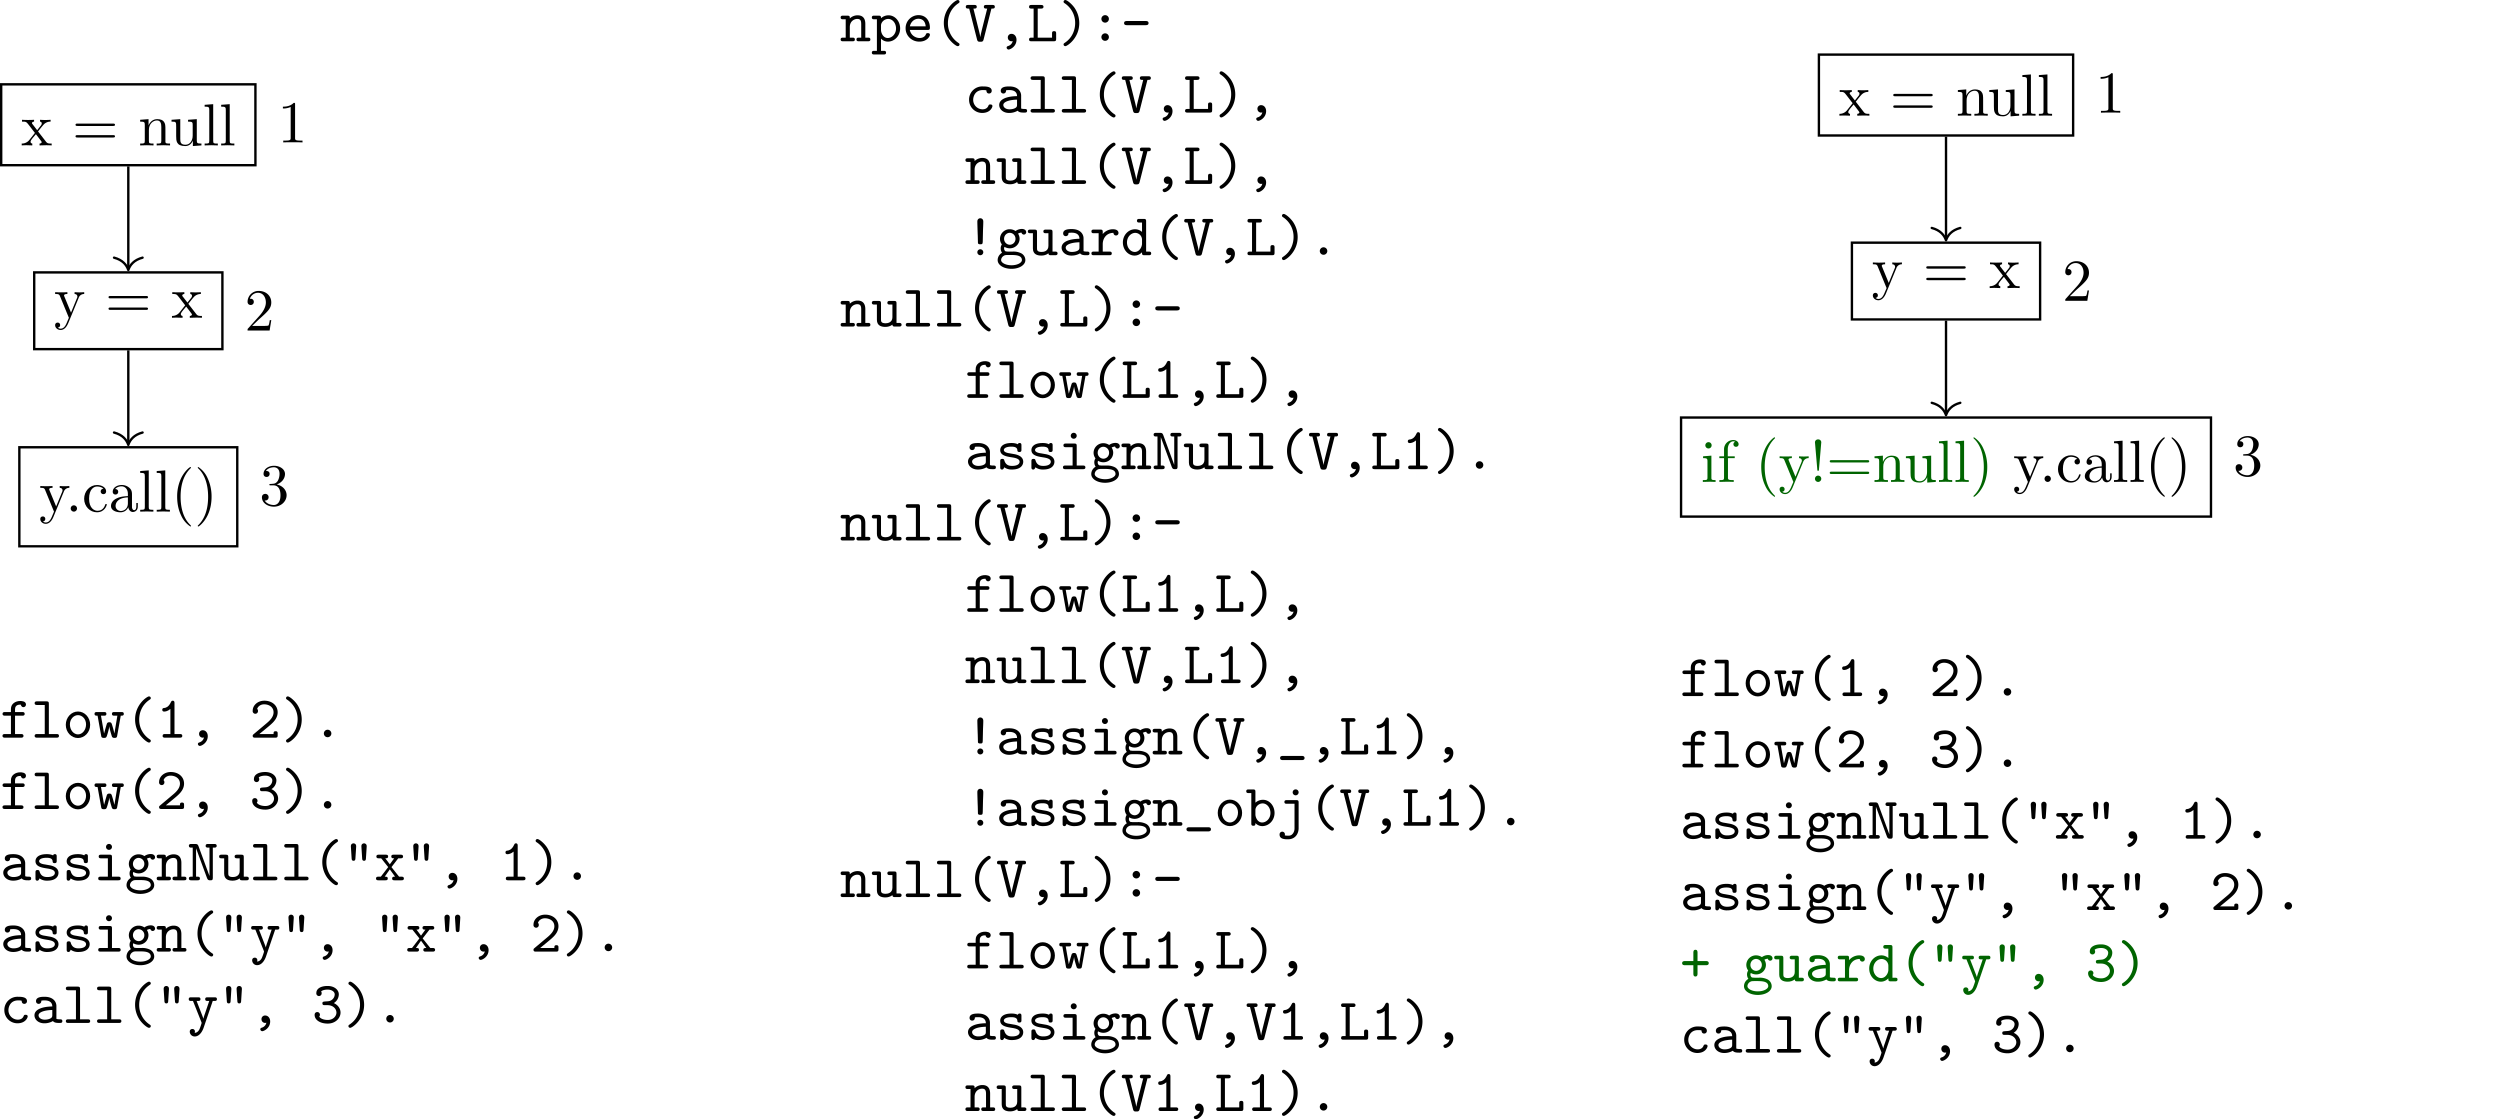 <svg xmlns="http://www.w3.org/2000/svg" xmlns:xlink="http://www.w3.org/1999/xlink" width="558.785" height="250.173" viewBox="0 0 419.089 187.63"><path stroke-width=".399" stroke-miterlimit="10" fill="none" stroke="#000" d="M.2 27.695h42.617v-13.56H.199z"/><symbol id="a"><path d="M.275.235c.03.038.068.087.092.113A.153.153 0 0 0 .486.4v.031a1.123 1.123 0 0 0-.178 0V.4C.329.398.337.385.337.369A.057.057 0 0 0 .322.334L.26.256.182.357C.173.367.173.369.173.375.173.39.188.399.208.4v.031a1.66 1.66 0 0 0-.203 0V.4C.075.4.076.399.123.339L.222.21.128.091A.16.16 0 0 0 0 .031V0c.026.002.057.003.083.003L.178 0v.031C.156.034.149.047.149.062c0 .022.029.055.09.127l.076-.1C.323.078.336.062.336.056.336.047.327.032.3.031V0l.108.003C.435.003.474.002.504 0v.031C.45.031.432.033.409.062L.275.235z"/></symbol><symbol id="b"><path d="M.631.194c.015 0 .034 0 .034.02s-.019.02-.033.02H.033C.019.234 0 .234 0 .214s.019-.02.034-.02h.597M.632 0c.014 0 .033 0 .033.02S.646.04.631.04H.034C.019.04 0 .04 0 .02S.019 0 .033 0h.599z"/></symbol><symbol id="c"><path d="M.078.344V.076C.078.031.067.031 0 .031V0l.113.003L.225 0v.031c-.067 0-.078 0-.078.045V.26c0 .104.071.16.135.16C.345.42.356.366.356.309V.076C.356.031.345.031.278.031V0l.113.003L.503 0v.031c-.052 0-.077 0-.078.03v.191c0 .086 0 .117-.031.153C.38.422.347.442.289.442.216.442.169.399.141.337v.105L0 .431V.4C.07.4.078.393.078.344z"/></symbol><symbol id="d"><path d="M.359.09V0l.144.011v.031c-.07 0-.078.007-.078.056v.355L.278.442V.411c.07 0 .078-.007.078-.056V.177C.356.09.308.022.235.022.151.022.147.069.147.121v.332L0 .442V.411C.078.411.078.408.078.319v-.15C.078.091.078 0 .23 0c.056 0 .1.028.129.09z"/></symbol><symbol id="e"><path d="M.144.694 0 .683V.652C.07.652.078.645.078.596v-.52C.078.031.067.031 0 .031V0l.111.003L.222 0v.031c-.067 0-.078 0-.078.045v.618z"/></symbol><use xlink:href="#a" transform="matrix(9.963 0 0 -9.963 3.64 24.375)"/><use xlink:href="#b" transform="matrix(9.963 0 0 -9.963 12.656 23.05)"/><use xlink:href="#c" transform="matrix(9.963 0 0 -9.963 23.495 24.375)"/><use xlink:href="#d" transform="matrix(9.963 0 0 -9.963 28.755 24.485)"/><use xlink:href="#e" transform="matrix(9.963 0 0 -9.963 34.304 24.375)"/><use xlink:href="#e" transform="matrix(9.963 0 0 -9.963 37.074 24.375)"/><symbol id="f"><path d="M.205.64c0 .024 0 .026-.023.026C.12.602.032.602 0 .602V.571a.3.3 0 0 1 .131.026V.079C.131.043.128.031.038.031H.006V0c.035.003.122.003.162.003.04 0 .127 0 .162-.003v.031H.298c-.09 0-.093.011-.093.048V.64z"/></symbol><use xlink:href="#f" transform="matrix(9.963 0 0 -9.963 47.423 23.876)"/><path stroke-width=".399" stroke-miterlimit="10" fill="none" stroke="#000" d="M5.734 58.53h31.548V45.664H5.734z"/><symbol id="g"><path d="M.396.541a.094.094 0 0 0 .093.064v.031a.94.94 0 0 0-.162 0V.605C.358.604.374.587.374.562.374.552.373.55.368.538L.267.292.156.561C.152.571.15.575.15.579c0 .026.037.026.056.026v.031a1.646 1.646 0 0 0-.206 0V.605c.048 0 .067 0 .081-.035l.15-.365A1.487 1.487 0 0 0 .206.146C.184.091.156.022.092.022c-.005 0-.028 0-.047.018.031.004.039.026.039.042a.04.04 0 0 1-.042.042C.022.124 0 .111 0 .081 0 .036.042 0 .092 0 .155 0 .196.057.22.114l.176.427z"/></symbol><use xlink:href="#g" transform="matrix(9.963 0 0 -9.963 9.244 55.315)"/><use xlink:href="#b" transform="matrix(9.963 0 0 -9.963 18.19 51.948)"/><use xlink:href="#a" transform="matrix(9.963 0 0 -9.963 28.83 53.273)"/><symbol id="h"><path d="M.077.077.183.18c.156.138.216.192.216.292 0 .114-.09.194-.212.194A.185.185 0 0 1 0 .485C0 .429.05.429.053.429c.017 0 .052.012.052.053a.05.05 0 0 1-.053.052L.039.533a.144.144 0 0 0 .135.102C.265.635.308.554.308.472c0-.08-.05-.159-.105-.221L.011.037C0 .026 0 .024 0 0h.371l.028.174H.374C.369.144.362.1.352.085.345.077.279.077.257.077h-.18z"/></symbol><use xlink:href="#h" transform="matrix(9.963 0 0 -9.963 41.5 55.404)"/><path stroke-width=".399" stroke-miterlimit="10" fill="none" stroke="#000" d="M3.243 91.58h36.53V74.976H3.243z"/><symbol id="i"><path d="M.106.053a.053.053 0 0 1-.053.053A.053.053 0 0 1 0 .053C0 .024.024 0 .053 0c.029 0 .053.024.053.053z"/></symbol><symbol id="j"><path d="M.083.229c0 .163.082.205.135.205C.227.434.29.433.325.397.284.394.278.364.278.351c0-.026.018-.046.046-.046C.35.305.37.322.37.352.37.42.294.459.217.459.092.459 0 .351 0 .227 0 .099.099 0 .215 0c.134 0 .166.12.166.13 0 .01-.01.01-.013.01C.359.14.357.136.355.13.326.037.261.025.224.025.171.025.083.068.083.229z"/></symbol><symbol id="k"><path d="M.291.087C.295.047.322.005.369.005.39.005.451.019.451.1v.056H.426V.1C.426.042.401.036.39.036c-.033 0-.037.045-.037.05v.2c0 .042 0 .081-.036.118A.191.191 0 0 1 .18.459C.098.459.029.412.029.346c0-.03.02-.047.046-.047.028 0 .046.02.046.046C.121.357.116.39.07.391c.027.035.076.046.108.046.049 0 .106-.039.106-.128V.272C.233.269.163.266.1.236.025.202 0 .15 0 .106 0 .025.097 0 .16 0c.066 0 .112.04.131.087M.284.251v-.1C.284.056.212.022.167.022c-.049 0-.09.035-.09.085 0 .055.042.138.207.144z"/></symbol><symbol id="l"><path d="M.232.01c0 .003 0 .005-.017.022C.09.158.058.347.058.5c0 .174.038.348.161.473.013.012.013.014.013.017 0 .007-.004.01-.01.01-.01 0-.1-.068-.159-.195A.727.727 0 0 1 0 .5C0 .422.011.301.066.188A.432.432 0 0 1 .222 0c.006 0 .01.003.01.01z"/></symbol><symbol id="m"><path d="M.232.5a.729.729 0 0 1-.066.312A.432.432 0 0 1 .01 1C.004 1 0 .996 0 .99 0 .987 0 .985.019.967.117.868.174.709.174.5.174.329.137.153.013.027 0 .015 0 .013 0 .01 0 .004.004 0 .01 0c.01 0 .1.068.159.195C.22.305.232.416.232.5z"/></symbol><use xlink:href="#g" transform="matrix(9.963 0 0 -9.963 6.753 87.81)"/><use xlink:href="#i" transform="matrix(9.963 0 0 -9.963 11.854 85.768)"/><use xlink:href="#j" transform="matrix(9.963 0 0 -9.963 14.106 85.878)"/><use xlink:href="#k" transform="matrix(9.963 0 0 -9.963 18.609 85.878)"/><use xlink:href="#e" transform="matrix(9.963 0 0 -9.963 23.5 85.768)"/><use xlink:href="#e" transform="matrix(9.963 0 0 -9.963 26.27 85.768)"/><use xlink:href="#l" transform="matrix(9.963 0 0 -9.963 29.697 88.259)"/><use xlink:href="#m" transform="matrix(9.963 0 0 -9.963 33.154 88.259)"/><symbol id="n"><path d="M.248.374c.082.027.14.097.14.176C.388.632.3.688.204.688.103.688.027.628.027.552.027.519.049.5.078.5.109.5.129.522.129.551c0 .05-.047.05-.062.05C.098.65.164.663.2.663.241.663.296.641.296.551A.25.25 0 0 0 .268.437C.238.389.204.386.179.385A.554.554 0 0 0 .14.382C.132.381.125.38.125.37c0-.011.007-.011.024-.011h.044C.275.359.312.291.312.193.312.057.243.028.199.028.156.028.081.045.046.104.081.099.112.121.112.159a.054.054 0 0 1-.056.056C.032.215 0 .201 0 .157 0 .066.093 0 .202 0c.122 0 .213.091.213.193 0 .082-.063.16-.167.181z"/></symbol><use xlink:href="#n" transform="matrix(9.963 0 0 -9.963 43.91 84.936)"/><path stroke-width=".399" stroke-miterlimit="10" fill="none" stroke="#000" d="M21.508 27.894v17.171"/><path stroke-width=".399" stroke-linecap="round" stroke-linejoin="round" fill="none" stroke="#000" d="M23.899 43.192c-1.435.379-2.112 1.222-2.391 2.072-.279-.85-.956-1.693-2.391-2.072"/><path stroke-width=".399" stroke-miterlimit="10" fill="none" stroke="#000" d="M21.508 58.73v15.649"/><path stroke-width=".399" stroke-linecap="round" stroke-linejoin="round" fill="none" stroke="#000" d="M23.899 72.506c-1.435.378-2.112 1.222-2.391 2.072-.279-.85-.956-1.694-2.391-2.072"/><symbol id="o"><path d="M.211.37h.122c.015 0 .04 0 .04.03 0 .031-.024.031-.04.031H.211v.047c0 .078.067.078.097.078 0-.004.009-.043.044-.043.02 0 .043.016.043.044 0 .06-.08.06-.096.06C.219.617.142.571.142.484V.431h-.1C.026.431.001.431.001.4c0-.03.025-.03.04-.03h.101V.061H.041C.026.061 0 .061 0 .031 0 0 .026 0 .041 0h.271c.015 0 .041 0 .041.03 0 .031-.026.031-.041.031H.211V.37z"/></symbol><symbol id="p"><path d="M.239.57c0 .031-.006.041-.04.041H.041C.025.611 0 .611 0 .58 0 .55.026.55.04.55h.13V.061H.041C.025.061 0 .061 0 .03 0 0 .026 0 .04 0h.329c.015 0 .04 0 .04.03 0 .031-.024.031-.04.031h-.13V.57z"/></symbol><symbol id="q"><path d="M.41.222C.41.347.317.446.205.446.093.446 0 .347 0 .222 0 .095.095 0 .205 0 .315 0 .41.096.41.222M.205.061C.131.061.069.136.069.229c0 .091.065.156.136.156C.277.385.341.32.341.229.341.136.279.061.205.061z"/></symbol><symbol id="r"><path d="M.441.374c.03 0 .051 0 .051.031 0 .03-.024.03-.042.03H.335c-.018 0-.042 0-.042-.03 0-.031.023-.031.042-.031h.049L.334.076H.333a1.117 1.117 0 0 1-.029.113C.286.252.283.263.248.263c-.01 0-.029 0-.04-.022A3.763 3.763 0 0 1 .161.076H.16L.108.374h.049c.018 0 .042 0 .042.03 0 .031-.023.031-.042.031H.042C.024.435 0 .435 0 .405 0 .374.021.374.051.374l.06-.336C.115.015.118 0 .158 0s.043.009.061.07c.025.088.026.102.029.124h.001C.254.142.291.025.295.017.307 0 .325 0 .337 0c.037 0 .04.016.044.038l.06.336z"/></symbol><symbol id="s"><path d="M.264.028c0 .015-.007.019-.025.031a.393.393 0 0 0-.17.329c0 .1.038.239.172.33.016.011.023.015.023.03 0 .008-.005.028-.031.028C.204.776 0 .644 0 .388 0 .269.046.179.081.129.134.056.209 0 .233 0c.026 0 .031.02.031.028z"/></symbol><symbol id="t"><path d="M.206.581c0 .016 0 .041-.03.041C.157.622.151.61.146.598.108.513.056.502.037.5.021.499 0 .497 0 .469c0-.025.018-.03.033-.03.019 0 .06.006.104.044V.061H.046c-.016 0-.04 0-.04-.031 0-.03.025-.03.04-.03h.251c.015 0 .04 0 .04.03 0 .031-.024.031-.04.031H.206v.52z"/></symbol><symbol id="u"><path d="M.102.142A.109.109 0 0 0 .028.06C.018.057 0 .052 0 .032 0 .017.015 0 .032 0c.032 0 .134.054.134.164 0 .061-.039.1-.083.1A.06.06 0 0 1 .02.202C.02.164.049.139.082.139l.02.003z"/></symbol><symbol id="v"><path d="M.015.058C.006.05 0 .045 0 .031 0 0 .025 0 .041 0H.38c.033 0 .04.009.04.041v.026c0 .019 0 .041-.034.041C.351.108.351.089.351.061H.113c.059.051.155.126.198.166.063.056.109.12.109.2 0 .12-.101.195-.223.195C.079.622 0 .54 0 .455A.045.045 0 1 1 .089.452a.042.042 0 0 1-.014.032C.09.53.137.561.192.561.274.561.351.515.351.427.351.357.302.299.236.244L.015.058z"/></symbol><symbol id="w"><path d="M.264.388a.455.455 0 0 1-.081.259C.13.72.055.776.031.776A.029.029 0 0 1 0 .748C0 .733.011.726.016.723A.393.393 0 0 0 .195.388c0-.1-.037-.239-.172-.33C.008.048 0 .043 0 .028 0 .02.006 0 .031 0 .06 0 .264.132.264.388z"/></symbol><symbol id="x"><path d="M.125.062A.063.063 0 1 1 0 .063.063.063 0 0 1 .125.062z"/></symbol><symbol id="y"><path d="M.323.345a.176.176 0 0 1 .084.147c0 .074-.073.141-.188.141-.12 0-.19-.048-.19-.117A.045.045 0 1 1 .118.514a.041.041 0 0 1-.009.027C.14.572.211.572.22.572.288.572.338.536.338.491A.117.117 0 0 0 .296.404C.264.378.239.376.203.374.146.37.131.37.131.341.131.31.155.31.171.31h.046c.099 0 .15-.067.15-.125C.367.124.311.061.22.061.18.061.103.072.077.119.082.124.089.13.089.15a.044.044 0 0 1-.044.044C.022.194 0 .179 0 .147 0 .058.097 0 .22 0c.131 0 .216.092.216.185 0 .071-.047.13-.113.16z"/></symbol><symbol id="z"><path d="M.311.038C.333.007.381.006.419.006c.028 0 .05 0 .05.031 0 .03-.025.03-.04.03-.042 0-.052.005-.06.008v.216c0 .071-.054.155-.198.155-.043 0-.145 0-.145-.073 0-.03.021-.046.045-.046.015 0 .043.009.044.046 0 .008.001.009.021.011a.497.497 0 0 0 .036.001C.248.385.3.354.3.283.123.28 0 .23 0 .134 0 .065.063 0 .165 0a.28.28 0 0 1 .146.038M.3.224V.14C.3.117.3.096.261.078.225.061.18.061.172.061.11.061.069.095.069.134c0 .049.086.086.231.09z"/></symbol><symbol id="A"><path d="M.226.261.158.273C.129.277.061.289.061.328c0 .026.032.057.127.057.083 0 .097-.03.1-.056C.289.312.291.295.322.295c.035 0 .035.021.035.041v.069c0 .016 0 .041-.03.041C.303.446.299.432.297.425.253.446.209.446.19.446.023.446 0 .364 0 .328 0 .236.105.219.197.205.246.197.326.184.326.131c0-.037-.037-.07-.128-.07C.151.061.095.072.07.15.065.168.061.179.035.179 0 .179 0 .158 0 .138V.041C0 .025 0 0 .03 0c.009 0 .025.001.037.038A.213.213 0 0 1 .197 0c.158 0 .19.083.19.131 0 .104-.129.125-.161.13z"/></symbol><symbol id="B"><path d="M.231.39c0 .031-.006.041-.04.041H.049c-.015 0-.041 0-.041-.03C.008.37.034.37.049.37h.113V.061H.041C.025.061 0 .061 0 .03 0 0 .026 0 .041 0h.295c.015 0 .041 0 .041.03 0 .031-.026.031-.041.031H.231V.39m0 .172a.05.05 0 0 1-.05.05.05.05 0 0 1-.05-.05.05.05 0 0 1 .05-.05.05.05 0 0 1 .05.05z"/></symbol><symbol id="C"><path d="M.204.405a.099.099 0 0 0-.096.1c0 .057.044.101.096.101A.099.099 0 0 0 .3.506.098.098 0 0 0 .204.405M.114.37a.182.182 0 0 1 .09-.025c.092 0 .165.072.165.161 0 .03-.009.059-.026.087A.146.146 0 0 0 .401.61.042.042 0 0 1 .44.576a.04.04 0 0 1 .04.041C.48.64.461.671.407.671A.183.183 0 0 1 .301.636a.175.175 0 0 1-.097.03.163.163 0 0 1-.165-.16C.039.463.056.43.071.411a.117.117 0 0 1-.02-.068c0-.035.014-.06.023-.072C0 .226 0 .158 0 .147 0 .061.105 0 .233 0s.233.062.233.147a.13.13 0 0 1-.069.114.29.29 0 0 1-.145.029h-.07C.174.29.161.29.153.292c-.015 0-.021 0-.033.014a.068.068 0 0 0-.012.036.1.1 0 0 0 .006.028M.233.06c-.1 0-.175.043-.175.087 0 .018.009.05.041.07.025.016.034.016.107.016.089 0 .202 0 .202-.086C.408.103.333.06.233.06z"/></symbol><symbol id="D"><path d="M.154.384c0 .032 0 .047-.04.047H.041C.025.431 0 .431 0 .4 0 .37.026.37.04.37h.045V.061H.041C.025.061 0 .061 0 .03 0 0 .026 0 .04 0h.159c.014 0 .04 0 .04.03 0 .031-.025.031-.041.031H.154v.177c0 .1.074.138.125.138.053 0 .067-.028.067-.088V.061H.307C.291.061.266.061.266.03.266 0 .293 0 .307 0H.46C.474 0 .5 0 .5.03.5.061.475.061.459.061H.415v.232c0 .101-.051.144-.13.144A.187.187 0 0 1 .154.384z"/></symbol><symbol id="E"><path d="M.162.575C.15.608.135.611.108.611H.04c-.015 0-.04 0-.04-.03C0 .55.024.55.04.55h.025V.061H.04c-.015 0-.04 0-.04-.03C0 0 .024 0 .04 0h.106c.015 0 .04 0 .04.03 0 .031-.024.031-.04.031H.121v.475h.001l.184-.5C.319.001.335 0 .361 0c.03 0 .042.003.042.041V.55h.025c.015 0 .04 0 .04.03 0 .031-.024.031-.04.031H.322c-.016 0-.04 0-.04-.031 0-.03.025-.03.04-.03h.025V.075H.346l-.184.5z"/></symbol><symbol id="F"><path d="M.346.038C.347.006.368.006.386.006h.073C.475.006.5.006.5.037c0 .03-.026.03-.04.03H.415v.329c0 .031-.006.041-.04.041H.302c-.016 0-.041 0-.041-.031 0-.03.026-.03.04-.03h.045V.163C.346.073.265.061.233.061.154.061.154.094.154.126v.27c0 .031-.006.041-.04.041H.041C.025.437 0 .437 0 .406c0-.03.026-.03.04-.03h.045V.12C.085.024.154 0 .227 0c.041 0 .082.01.119.038z"/></symbol><symbol id="G"><path d="M.092.239C.095.286.061.294.048.294.029.294 0 .283.003.239L.016.036C.017.021.02 0 .048 0c.025 0 .03.018.031.035l.013.204m.177 0C.272.286.238.294.225.294.206.294.177.283.18.239L.193.036C.194.021.197 0 .225 0c.025 0 .03.018.031.035l.013.204z"/></symbol><symbol id="H"><path d="M.26.222.374.37h.04C.428.37.455.37.455.4c0 .031-.026.031-.041.031H.297c-.015 0-.04 0-.04-.03C.257.37.279.37.306.37L.232.269.156.37c.026 0 .048 0 .048.031 0 .03-.025.03-.04.03H.047C.032.431.006.431.006.4c0-.03.027-.03.041-.03h.04L.205.222.081.061h-.04C.026.061 0 .061 0 .03 0 0 .027 0 .041 0h.117c.015 0 .04 0 .04.03 0 .031-.021.031-.052.031l.086.123.089-.123c-.028 0-.05 0-.05-.031 0-.03.025-.03.04-.03h.117c.014 0 .041 0 .041.03 0 .031-.026.031-.041.031h-.04L.26.222z"/></symbol><symbol id="I"><path d="M.404.598h.03c.015 0 .04 0 .04.03 0 .031-.024.031-.04.031H.317c-.015 0-.04 0-.04-.03 0-.031.024-.031.04-.031h.028L.273.385A.67.67 0 0 1 .247.299H.246C.241.318.232.339.225.358l-.093.24h.025c.015 0 .04 0 .04.03 0 .031-.024.031-.04.031H.04c-.016 0-.04 0-.04-.031 0-.03.025-.03.04-.03h.031L.213.241.217.228A.918.918 0 0 0 .179.119C.15.064.114.062.099.061c0 .001.005.009.005.022a.041.041 0 0 1-.043.043C.034.126.017.108.017.082.017.04.051 0 .1 0c.1 0 .145.132.149.143l.155.455z"/></symbol><symbol id="J"><path d="M.393.115c0 .028-.029.028-.035.028C.342.143.332.141.325.121.319.108.3.061.226.061a.159.159 0 0 0-.157.161c0 .048.028.163.163.163.021 0 .06 0 .06-.009C.293.341.312.327.336.327c.024 0 .045.017.045.046 0 .073-.104.073-.149.073A.221.221 0 0 1 0 .222.22.22 0 0 1 .22 0c.139 0 .173.098.173.115z"/></symbol><use xlink:href="#o" transform="matrix(9.963 0 0 -9.963 .418 123.659)"/><use xlink:href="#p" transform="matrix(9.963 0 0 -9.963 5.808 123.659)"/><use xlink:href="#q" transform="matrix(9.963 0 0 -9.963 11.029 123.719)"/><use xlink:href="#r" transform="matrix(9.963 0 0 -9.963 15.85 123.699)"/><use xlink:href="#s" transform="matrix(9.963 0 0 -9.963 22.645 124.476)"/><use xlink:href="#t" transform="matrix(9.963 0 0 -9.963 27.198 123.659)"/><use xlink:href="#u" transform="matrix(9.963 0 0 -9.963 33.175 125.044)"/><use xlink:href="#v" transform="matrix(9.963 0 0 -9.963 42.361 123.659)"/><use xlink:href="#w" transform="matrix(9.963 0 0 -9.963 47.95 124.476)"/><use xlink:href="#x" transform="matrix(9.963 0 0 -9.963 54.296 123.659)"/><use xlink:href="#o" transform="matrix(9.963 0 0 -9.963 .418 135.615)"/><use xlink:href="#p" transform="matrix(9.963 0 0 -9.963 5.808 135.615)"/><use xlink:href="#q" transform="matrix(9.963 0 0 -9.963 11.029 135.675)"/><use xlink:href="#r" transform="matrix(9.963 0 0 -9.963 15.85 135.655)"/><use xlink:href="#s" transform="matrix(9.963 0 0 -9.963 22.645 136.432)"/><use xlink:href="#v" transform="matrix(9.963 0 0 -9.963 26.67 135.615)"/><use xlink:href="#u" transform="matrix(9.963 0 0 -9.963 33.175 137)"/><use xlink:href="#y" transform="matrix(9.963 0 0 -9.963 42.281 135.725)"/><use xlink:href="#w" transform="matrix(9.963 0 0 -9.963 47.95 136.432)"/><use xlink:href="#x" transform="matrix(9.963 0 0 -9.963 54.296 135.615)"/><use xlink:href="#z" transform="matrix(9.963 0 0 -9.963 .548 147.63)"/><use xlink:href="#A" transform="matrix(9.963 0 0 -9.963 5.948 147.63)"/><use xlink:href="#A" transform="matrix(9.963 0 0 -9.963 11.178 147.63)"/><use xlink:href="#B" transform="matrix(9.963 0 0 -9.963 16.468 147.57)"/><use xlink:href="#C" transform="matrix(9.963 0 0 -9.963 21.21 149.851)"/><use xlink:href="#D" transform="matrix(9.963 0 0 -9.963 26.271 147.57)"/><use xlink:href="#E" transform="matrix(9.963 0 0 -9.963 31.661 147.57)"/><use xlink:href="#F" transform="matrix(9.963 0 0 -9.963 36.732 147.63)"/><use xlink:href="#p" transform="matrix(9.963 0 0 -9.963 42.42 147.57)"/><use xlink:href="#p" transform="matrix(9.963 0 0 -9.963 47.651 147.57)"/><use xlink:href="#s" transform="matrix(9.963 0 0 -9.963 54.027 148.387)"/><use xlink:href="#G" transform="matrix(9.963 0 0 -9.963 58.79 144.302)"/><use xlink:href="#H" transform="matrix(9.963 0 0 -9.963 63.033 147.57)"/><use xlink:href="#G" transform="matrix(9.963 0 0 -9.963 69.25 144.302)"/><use xlink:href="#u" transform="matrix(9.963 0 0 -9.963 75.018 148.955)"/><use xlink:href="#t" transform="matrix(9.963 0 0 -9.963 84.732 147.57)"/><use xlink:href="#w" transform="matrix(9.963 0 0 -9.963 89.793 148.387)"/><use xlink:href="#x" transform="matrix(9.963 0 0 -9.963 96.14 147.57)"/><use xlink:href="#z" transform="matrix(9.963 0 0 -9.963 .548 159.585)"/><use xlink:href="#A" transform="matrix(9.963 0 0 -9.963 5.948 159.585)"/><use xlink:href="#A" transform="matrix(9.963 0 0 -9.963 11.178 159.585)"/><use xlink:href="#B" transform="matrix(9.963 0 0 -9.963 16.468 159.525)"/><use xlink:href="#C" transform="matrix(9.963 0 0 -9.963 21.21 161.806)"/><use xlink:href="#D" transform="matrix(9.963 0 0 -9.963 26.271 159.525)"/><use xlink:href="#s" transform="matrix(9.963 0 0 -9.963 33.106 160.342)"/><use xlink:href="#G" transform="matrix(9.963 0 0 -9.963 37.868 156.257)"/><use xlink:href="#I" transform="matrix(9.963 0 0 -9.963 42.102 161.796)"/><use xlink:href="#G" transform="matrix(9.963 0 0 -9.963 48.329 156.257)"/><use xlink:href="#u" transform="matrix(9.963 0 0 -9.963 54.097 160.91)"/><use xlink:href="#G" transform="matrix(9.963 0 0 -9.963 64.02 156.257)"/><use xlink:href="#H" transform="matrix(9.963 0 0 -9.963 68.264 159.525)"/><use xlink:href="#G" transform="matrix(9.963 0 0 -9.963 74.48 156.257)"/><use xlink:href="#u" transform="matrix(9.963 0 0 -9.963 80.249 160.91)"/><use xlink:href="#v" transform="matrix(9.963 0 0 -9.963 89.434 159.525)"/><use xlink:href="#w" transform="matrix(9.963 0 0 -9.963 95.023 160.342)"/><use xlink:href="#x" transform="matrix(9.963 0 0 -9.963 101.37 159.525)"/><use xlink:href="#J" transform="matrix(9.963 0 0 -9.963 .727 171.54)"/><use xlink:href="#z" transform="matrix(9.963 0 0 -9.963 5.778 171.54)"/><use xlink:href="#p" transform="matrix(9.963 0 0 -9.963 11.039 171.48)"/><use xlink:href="#p" transform="matrix(9.963 0 0 -9.963 16.269 171.48)"/><use xlink:href="#s" transform="matrix(9.963 0 0 -9.963 22.645 172.297)"/><use xlink:href="#G" transform="matrix(9.963 0 0 -9.963 27.407 168.212)"/><use xlink:href="#I" transform="matrix(9.963 0 0 -9.963 31.641 173.751)"/><use xlink:href="#G" transform="matrix(9.963 0 0 -9.963 37.868 168.212)"/><use xlink:href="#u" transform="matrix(9.963 0 0 -9.963 43.636 172.865)"/><use xlink:href="#y" transform="matrix(9.963 0 0 -9.963 52.742 171.59)"/><use xlink:href="#w" transform="matrix(9.963 0 0 -9.963 58.41 172.297)"/><use xlink:href="#x" transform="matrix(9.963 0 0 -9.963 64.757 171.48)"/><symbol id="K"><path d="M.154.486c0 .059.058.112.121.112.074 0 .132-.073.132-.16 0-.096-.07-.161-.14-.161-.078 0-.113.088-.113.136v.073m0-.219A.157.157 0 0 1 .27.216c.109 0 .206.095.206.222 0 .123-.089.221-.195.221A.188.188 0 0 1 .154.61c0 .029-.002.043-.04.043H.041C.025.653 0 .653 0 .622c0-.03.026-.03.04-.03h.045V.061H.041C.025.061 0 .061 0 .03 0 0 .026 0 .04 0h.159c.014 0 .04 0 .04.03 0 .031-.025.031-.041.031H.154v.206z"/></symbol><symbol id="L"><path d="M.369.197c.021 0 .04 0 .04.037 0 .114-.064.212-.194.212A.219.219 0 0 1 0 .223C0 .101.101 0 .23 0c.132 0 .179.09.179.115C.409.143.38.143.374.143.356.143.348.14.341.121.319.07.265.061.237.061c-.075 0-.15.05-.166.136h.298m-.297.06C.086.33.145.385.215.385.267.385.329.36.338.257H.072z"/></symbol><symbol id="M"><path d="M.431.558c.036 0 .057 0 .057.031 0 .03-.026.03-.041.03H.345c-.015 0-.041 0-.041-.03C.304.558.325.558.36.558L.283.252C.27.199.251.123.244.08H.243a.78.78 0 0 1-.018.089L.128.558c.035 0 .056 0 .056.031 0 .03-.026.03-.041.03H.041C.026.619 0 .619 0 .589 0 .558.021.558.057.558l.132-.52C.199 0 .215 0 .244 0 .271 0 .29 0 .299.037l.132.521z"/></symbol><symbol id="N"><path d="M.146.55h.056c.014 0 .041 0 .041.03 0 .031-.026.031-.041.031H.04C.024.611 0 .611 0 .58 0 .55.025.55.04.55h.037V.061H.04C.024.061 0 .061 0 .03 0 0 .025 0 .04 0h.376c.033 0 .04.009.04.041V.13c0 .02 0 .041-.034.041C.387.171.387.151.387.13V.061H.146V.55z"/></symbol><symbol id="O"><path d="M.125.368A.063.063 0 1 1 0 .369.063.063 0 0 1 .125.368m0-.306A.063.063 0 1 1 0 .063.063.063 0 0 1 .125.062z"/></symbol><symbol id="P"><path d="M.365 0c.012 0 .047 0 .047.035S.377.07.365.07H.047C.035.07 0 .07 0 .035S.035 0 .047 0h.318z"/></symbol><symbol id="Q"><path d="M.1.565C.1.618.059.622.05.622.041.622 0 .618 0 .565 0 .531.005.376.007.331L.01.21C.011.184.037.184.05.184c.036 0 .039.008.041.048l.004.173C.096.457.1.512.1.565M.1.05A.05.05 0 0 1 .05.1.05.05 0 0 1 0 .05.05.05 0 0 1 .05 0 .05.05 0 0 1 .1.05z"/></symbol><symbol id="R"><path d="M.19.186c0 .094.059.19.18.19C.371.352.388.332.413.332c.022 0 .042.016.042.043 0 .02-.012.062-.095.062A.222.222 0 0 1 .19.356V.39C.19.421.184.431.15.431H.04c-.015 0-.04 0-.04-.03C0 .37.024.37.04.37h.081V.061H.04c-.015 0-.04 0-.04-.03C0 0 .024 0 .04 0h.261c.015 0 .041 0 .041.03 0 .031-.026.031-.041.031H.19v.125z"/></symbol><symbol id="S"><path d="M.322.056c0-.036 0-.05.04-.05h.073c.016 0 .041 0 .041.031 0 .03-.026.03-.04.03H.391v.509c0 .031-.006.041-.04.041H.278c-.016 0-.041 0-.041-.031 0-.03.026-.03.04-.03h.045V.398a.177.177 0 0 1-.117.045C.096.443 0 .348 0 .221 0 .097.09 0 .196 0c.056 0 .098.027.126.056m0 .215V.2C.322.144.277.061.2.061c-.071 0-.131.071-.131.16 0 .096.07.161.14.161A.115.115 0 0 0 .322.271z"/></symbol><symbol id="T"><path d="M.365 0c.012 0 .047 0 .047.035S.377.07.365.07H.047C.035.07 0 .07 0 .035S.035 0 .047 0h.318z"/></symbol><symbol id="U"><path d="M.154.394v.182c0 .031-.006.041-.04.041H.041C.025.617 0 .617 0 .586c0-.03.026-.03.04-.03h.045V.047c0-.02 0-.041.035-.041.034 0 .034.02.034.045A.157.157 0 0 1 .27 0c.109 0 .206.095.206.222 0 .123-.089.221-.195.221A.188.188 0 0 1 .154.394m0-.197V.27c0 .059.058.112.121.112.074 0 .132-.073.132-.16 0-.096-.07-.161-.14-.161-.078 0-.113.088-.113.136z"/></symbol><symbol id="V"><path d="M.32.618C.32.649.314.659.28.659H.122c-.016 0-.041 0-.041-.031 0-.03.025-.03.04-.03h.13V.189c0-.017 0-.055-.026-.09C.198.061.167.061.144.061.115.061.103.063.088.065l.001.012A.045.045 0 1 1 0 .076C0 0 .098 0 .139 0 .284 0 .32.12.32.184v.434m0 .172a.05.05 0 0 1-.05.05.05.05 0 0 1-.05-.05.05.05 0 0 1 .05-.05.05.05 0 0 1 .05.05z"/></symbol><use xlink:href="#D" transform="matrix(9.963 0 0 -9.963 140.923 6.919)"/><use xlink:href="#K" transform="matrix(9.963 0 0 -9.963 146.153 9.13)"/><use xlink:href="#L" transform="matrix(9.963 0 0 -9.963 151.812 6.979)"/><use xlink:href="#s" transform="matrix(9.963 0 0 -9.963 158.218 7.736)"/><use xlink:href="#M" transform="matrix(9.963 0 0 -9.963 161.904 6.999)"/><use xlink:href="#u" transform="matrix(9.963 0 0 -9.963 168.748 8.304)"/><use xlink:href="#N" transform="matrix(9.963 0 0 -9.963 172.504 6.919)"/><use xlink:href="#w" transform="matrix(9.963 0 0 -9.963 178.292 7.736)"/><use xlink:href="#O" transform="matrix(9.963 0 0 -9.963 184.638 6.919)"/><use xlink:href="#P" transform="matrix(9.963 0 0 -9.963 188.434 4.22)"/><use xlink:href="#J" transform="matrix(9.963 0 0 -9.963 162.452 18.934)"/><use xlink:href="#z" transform="matrix(9.963 0 0 -9.963 167.503 18.934)"/><use xlink:href="#p" transform="matrix(9.963 0 0 -9.963 172.764 18.874)"/><use xlink:href="#p" transform="matrix(9.963 0 0 -9.963 177.994 18.874)"/><use xlink:href="#s" transform="matrix(9.963 0 0 -9.963 184.37 19.69)"/><use xlink:href="#M" transform="matrix(9.963 0 0 -9.963 188.056 18.954)"/><use xlink:href="#u" transform="matrix(9.963 0 0 -9.963 194.9 20.259)"/><use xlink:href="#N" transform="matrix(9.963 0 0 -9.963 198.656 18.874)"/><use xlink:href="#w" transform="matrix(9.963 0 0 -9.963 204.445 19.69)"/><use xlink:href="#u" transform="matrix(9.963 0 0 -9.963 210.592 20.259)"/><use xlink:href="#D" transform="matrix(9.963 0 0 -9.963 161.845 30.829)"/><use xlink:href="#F" transform="matrix(9.963 0 0 -9.963 167.075 30.889)"/><use xlink:href="#p" transform="matrix(9.963 0 0 -9.963 172.764 30.829)"/><use xlink:href="#p" transform="matrix(9.963 0 0 -9.963 177.994 30.829)"/><use xlink:href="#s" transform="matrix(9.963 0 0 -9.963 184.37 31.646)"/><use xlink:href="#M" transform="matrix(9.963 0 0 -9.963 188.056 30.909)"/><use xlink:href="#u" transform="matrix(9.963 0 0 -9.963 194.9 32.214)"/><use xlink:href="#N" transform="matrix(9.963 0 0 -9.963 198.656 30.829)"/><use xlink:href="#w" transform="matrix(9.963 0 0 -9.963 204.445 31.646)"/><use xlink:href="#u" transform="matrix(9.963 0 0 -9.963 210.592 32.214)"/><use xlink:href="#Q" transform="matrix(9.963 0 0 -9.963 163.837 42.784)"/><use xlink:href="#C" transform="matrix(9.963 0 0 -9.963 167.244 45.065)"/><use xlink:href="#F" transform="matrix(9.963 0 0 -9.963 172.305 42.844)"/><use xlink:href="#z" transform="matrix(9.963 0 0 -9.963 177.964 42.844)"/><use xlink:href="#R" transform="matrix(9.963 0 0 -9.963 182.965 42.784)"/><use xlink:href="#S" transform="matrix(9.963 0 0 -9.963 188.235 42.844)"/><use xlink:href="#s" transform="matrix(9.963 0 0 -9.963 194.83 43.6)"/><use xlink:href="#M" transform="matrix(9.963 0 0 -9.963 198.517 42.864)"/><use xlink:href="#u" transform="matrix(9.963 0 0 -9.963 205.361 44.169)"/><use xlink:href="#N" transform="matrix(9.963 0 0 -9.963 209.117 42.784)"/><use xlink:href="#w" transform="matrix(9.963 0 0 -9.963 214.905 43.6)"/><use xlink:href="#x" transform="matrix(9.963 0 0 -9.963 221.251 42.784)"/><use xlink:href="#D" transform="matrix(9.963 0 0 -9.963 140.923 54.74)"/><use xlink:href="#F" transform="matrix(9.963 0 0 -9.963 146.153 54.8)"/><use xlink:href="#p" transform="matrix(9.963 0 0 -9.963 151.842 54.74)"/><use xlink:href="#p" transform="matrix(9.963 0 0 -9.963 157.072 54.74)"/><use xlink:href="#s" transform="matrix(9.963 0 0 -9.963 163.448 55.557)"/><use xlink:href="#M" transform="matrix(9.963 0 0 -9.963 167.134 54.82)"/><use xlink:href="#u" transform="matrix(9.963 0 0 -9.963 173.978 56.125)"/><use xlink:href="#N" transform="matrix(9.963 0 0 -9.963 177.734 54.74)"/><use xlink:href="#w" transform="matrix(9.963 0 0 -9.963 183.523 55.557)"/><use xlink:href="#O" transform="matrix(9.963 0 0 -9.963 189.869 54.74)"/><use xlink:href="#P" transform="matrix(9.963 0 0 -9.963 193.665 52.04)"/><use xlink:href="#o" transform="matrix(9.963 0 0 -9.963 162.143 66.695)"/><use xlink:href="#p" transform="matrix(9.963 0 0 -9.963 167.533 66.695)"/><use xlink:href="#q" transform="matrix(9.963 0 0 -9.963 172.754 66.755)"/><use xlink:href="#r" transform="matrix(9.963 0 0 -9.963 177.575 66.735)"/><use xlink:href="#s" transform="matrix(9.963 0 0 -9.963 184.37 67.512)"/><use xlink:href="#N" transform="matrix(9.963 0 0 -9.963 188.196 66.695)"/><use xlink:href="#t" transform="matrix(9.963 0 0 -9.963 194.153 66.695)"/><use xlink:href="#u" transform="matrix(9.963 0 0 -9.963 200.13 68.08)"/><use xlink:href="#N" transform="matrix(9.963 0 0 -9.963 203.887 66.695)"/><use xlink:href="#w" transform="matrix(9.963 0 0 -9.963 209.675 67.512)"/><use xlink:href="#u" transform="matrix(9.963 0 0 -9.963 215.822 68.08)"/><use xlink:href="#z" transform="matrix(9.963 0 0 -9.963 162.273 78.71)"/><use xlink:href="#A" transform="matrix(9.963 0 0 -9.963 167.673 78.71)"/><use xlink:href="#A" transform="matrix(9.963 0 0 -9.963 172.903 78.71)"/><use xlink:href="#B" transform="matrix(9.963 0 0 -9.963 178.193 78.65)"/><use xlink:href="#C" transform="matrix(9.963 0 0 -9.963 182.935 80.931)"/><use xlink:href="#D" transform="matrix(9.963 0 0 -9.963 187.996 78.65)"/><use xlink:href="#E" transform="matrix(9.963 0 0 -9.963 193.386 78.65)"/><use xlink:href="#F" transform="matrix(9.963 0 0 -9.963 198.457 78.71)"/><use xlink:href="#p" transform="matrix(9.963 0 0 -9.963 204.146 78.65)"/><use xlink:href="#p" transform="matrix(9.963 0 0 -9.963 209.376 78.65)"/><use xlink:href="#s" transform="matrix(9.963 0 0 -9.963 215.752 79.467)"/><use xlink:href="#M" transform="matrix(9.963 0 0 -9.963 219.438 78.73)"/><use xlink:href="#u" transform="matrix(9.963 0 0 -9.963 226.283 80.035)"/><use xlink:href="#N" transform="matrix(9.963 0 0 -9.963 230.038 78.65)"/><use xlink:href="#t" transform="matrix(9.963 0 0 -9.963 235.996 78.65)"/><use xlink:href="#w" transform="matrix(9.963 0 0 -9.963 241.057 79.467)"/><use xlink:href="#x" transform="matrix(9.963 0 0 -9.963 247.403 78.65)"/><use xlink:href="#D" transform="matrix(9.963 0 0 -9.963 140.923 90.605)"/><use xlink:href="#F" transform="matrix(9.963 0 0 -9.963 146.153 90.665)"/><use xlink:href="#p" transform="matrix(9.963 0 0 -9.963 151.842 90.605)"/><use xlink:href="#p" transform="matrix(9.963 0 0 -9.963 157.072 90.605)"/><use xlink:href="#s" transform="matrix(9.963 0 0 -9.963 163.448 91.422)"/><use xlink:href="#M" transform="matrix(9.963 0 0 -9.963 167.134 90.685)"/><use xlink:href="#u" transform="matrix(9.963 0 0 -9.963 173.978 91.99)"/><use xlink:href="#N" transform="matrix(9.963 0 0 -9.963 177.734 90.605)"/><use xlink:href="#w" transform="matrix(9.963 0 0 -9.963 183.523 91.422)"/><use xlink:href="#O" transform="matrix(9.963 0 0 -9.963 189.869 90.605)"/><use xlink:href="#P" transform="matrix(9.963 0 0 -9.963 193.665 87.905)"/><use xlink:href="#o" transform="matrix(9.963 0 0 -9.963 162.143 102.56)"/><use xlink:href="#p" transform="matrix(9.963 0 0 -9.963 167.533 102.56)"/><use xlink:href="#q" transform="matrix(9.963 0 0 -9.963 172.754 102.62)"/><use xlink:href="#r" transform="matrix(9.963 0 0 -9.963 177.575 102.6)"/><use xlink:href="#s" transform="matrix(9.963 0 0 -9.963 184.37 103.377)"/><use xlink:href="#N" transform="matrix(9.963 0 0 -9.963 188.196 102.56)"/><use xlink:href="#t" transform="matrix(9.963 0 0 -9.963 194.153 102.56)"/><use xlink:href="#u" transform="matrix(9.963 0 0 -9.963 200.13 103.945)"/><use xlink:href="#N" transform="matrix(9.963 0 0 -9.963 203.887 102.56)"/><use xlink:href="#w" transform="matrix(9.963 0 0 -9.963 209.675 103.377)"/><use xlink:href="#u" transform="matrix(9.963 0 0 -9.963 215.822 103.945)"/><use xlink:href="#D" transform="matrix(9.963 0 0 -9.963 161.845 114.515)"/><use xlink:href="#F" transform="matrix(9.963 0 0 -9.963 167.075 114.575)"/><use xlink:href="#p" transform="matrix(9.963 0 0 -9.963 172.764 114.515)"/><use xlink:href="#p" transform="matrix(9.963 0 0 -9.963 177.994 114.515)"/><use xlink:href="#s" transform="matrix(9.963 0 0 -9.963 184.37 115.332)"/><use xlink:href="#M" transform="matrix(9.963 0 0 -9.963 188.056 114.595)"/><use xlink:href="#u" transform="matrix(9.963 0 0 -9.963 194.9 115.9)"/><use xlink:href="#N" transform="matrix(9.963 0 0 -9.963 198.656 114.515)"/><use xlink:href="#t" transform="matrix(9.963 0 0 -9.963 204.614 114.515)"/><use xlink:href="#w" transform="matrix(9.963 0 0 -9.963 209.675 115.332)"/><use xlink:href="#u" transform="matrix(9.963 0 0 -9.963 215.822 115.9)"/><use xlink:href="#Q" transform="matrix(9.963 0 0 -9.963 163.837 126.471)"/><use xlink:href="#z" transform="matrix(9.963 0 0 -9.963 167.503 126.53)"/><use xlink:href="#A" transform="matrix(9.963 0 0 -9.963 172.903 126.53)"/><use xlink:href="#A" transform="matrix(9.963 0 0 -9.963 178.133 126.53)"/><use xlink:href="#B" transform="matrix(9.963 0 0 -9.963 183.424 126.471)"/><use xlink:href="#C" transform="matrix(9.963 0 0 -9.963 188.166 128.752)"/><use xlink:href="#D" transform="matrix(9.963 0 0 -9.963 193.227 126.471)"/><use xlink:href="#s" transform="matrix(9.963 0 0 -9.963 200.061 127.288)"/><use xlink:href="#M" transform="matrix(9.963 0 0 -9.963 203.747 126.55)"/><use xlink:href="#u" transform="matrix(9.963 0 0 -9.963 210.592 127.856)"/><use xlink:href="#T" transform="matrix(9.963 0 0 -9.963 214.587 127.417)"/><use xlink:href="#u" transform="matrix(9.963 0 0 -9.963 221.052 127.856)"/><use xlink:href="#N" transform="matrix(9.963 0 0 -9.963 224.808 126.471)"/><use xlink:href="#t" transform="matrix(9.963 0 0 -9.963 230.766 126.471)"/><use xlink:href="#w" transform="matrix(9.963 0 0 -9.963 235.827 127.288)"/><use xlink:href="#u" transform="matrix(9.963 0 0 -9.963 241.974 127.856)"/><use xlink:href="#Q" transform="matrix(9.963 0 0 -9.963 163.837 138.426)"/><use xlink:href="#z" transform="matrix(9.963 0 0 -9.963 167.503 138.486)"/><use xlink:href="#A" transform="matrix(9.963 0 0 -9.963 172.903 138.486)"/><use xlink:href="#A" transform="matrix(9.963 0 0 -9.963 178.133 138.486)"/><use xlink:href="#B" transform="matrix(9.963 0 0 -9.963 183.424 138.426)"/><use xlink:href="#C" transform="matrix(9.963 0 0 -9.963 188.166 140.707)"/><use xlink:href="#D" transform="matrix(9.963 0 0 -9.963 193.227 138.426)"/><use xlink:href="#T" transform="matrix(9.963 0 0 -9.963 198.895 139.372)"/><use xlink:href="#q" transform="matrix(9.963 0 0 -9.963 204.136 138.486)"/><use xlink:href="#U" transform="matrix(9.963 0 0 -9.963 208.918 138.486)"/><use xlink:href="#V" transform="matrix(9.963 0 0 -9.963 214.507 140.697)"/><use xlink:href="#s" transform="matrix(9.963 0 0 -9.963 220.982 139.243)"/><use xlink:href="#M" transform="matrix(9.963 0 0 -9.963 224.669 138.506)"/><use xlink:href="#u" transform="matrix(9.963 0 0 -9.963 231.513 139.81)"/><use xlink:href="#N" transform="matrix(9.963 0 0 -9.963 235.269 138.426)"/><use xlink:href="#t" transform="matrix(9.963 0 0 -9.963 241.226 138.426)"/><use xlink:href="#w" transform="matrix(9.963 0 0 -9.963 246.287 139.243)"/><use xlink:href="#x" transform="matrix(9.963 0 0 -9.963 252.634 138.426)"/><use xlink:href="#D" transform="matrix(9.963 0 0 -9.963 140.923 150.381)"/><use xlink:href="#F" transform="matrix(9.963 0 0 -9.963 146.153 150.44)"/><use xlink:href="#p" transform="matrix(9.963 0 0 -9.963 151.842 150.381)"/><use xlink:href="#p" transform="matrix(9.963 0 0 -9.963 157.072 150.381)"/><use xlink:href="#s" transform="matrix(9.963 0 0 -9.963 163.448 151.198)"/><use xlink:href="#M" transform="matrix(9.963 0 0 -9.963 167.134 150.46)"/><use xlink:href="#u" transform="matrix(9.963 0 0 -9.963 173.978 151.766)"/><use xlink:href="#N" transform="matrix(9.963 0 0 -9.963 177.734 150.381)"/><use xlink:href="#w" transform="matrix(9.963 0 0 -9.963 183.523 151.198)"/><use xlink:href="#O" transform="matrix(9.963 0 0 -9.963 189.869 150.381)"/><use xlink:href="#P" transform="matrix(9.963 0 0 -9.963 193.665 147.681)"/><use xlink:href="#o" transform="matrix(9.963 0 0 -9.963 162.143 162.336)"/><use xlink:href="#p" transform="matrix(9.963 0 0 -9.963 167.533 162.336)"/><use xlink:href="#q" transform="matrix(9.963 0 0 -9.963 172.754 162.396)"/><use xlink:href="#r" transform="matrix(9.963 0 0 -9.963 177.575 162.376)"/><use xlink:href="#s" transform="matrix(9.963 0 0 -9.963 184.37 163.153)"/><use xlink:href="#N" transform="matrix(9.963 0 0 -9.963 188.196 162.336)"/><use xlink:href="#t" transform="matrix(9.963 0 0 -9.963 194.153 162.336)"/><use xlink:href="#u" transform="matrix(9.963 0 0 -9.963 200.13 163.72)"/><use xlink:href="#N" transform="matrix(9.963 0 0 -9.963 203.887 162.336)"/><use xlink:href="#w" transform="matrix(9.963 0 0 -9.963 209.675 163.153)"/><use xlink:href="#u" transform="matrix(9.963 0 0 -9.963 215.822 163.72)"/><use xlink:href="#z" transform="matrix(9.963 0 0 -9.963 162.273 174.35)"/><use xlink:href="#A" transform="matrix(9.963 0 0 -9.963 167.673 174.35)"/><use xlink:href="#A" transform="matrix(9.963 0 0 -9.963 172.903 174.35)"/><use xlink:href="#B" transform="matrix(9.963 0 0 -9.963 178.193 174.291)"/><use xlink:href="#C" transform="matrix(9.963 0 0 -9.963 182.935 176.572)"/><use xlink:href="#D" transform="matrix(9.963 0 0 -9.963 187.996 174.291)"/><use xlink:href="#s" transform="matrix(9.963 0 0 -9.963 194.83 175.108)"/><use xlink:href="#M" transform="matrix(9.963 0 0 -9.963 198.517 174.37)"/><use xlink:href="#u" transform="matrix(9.963 0 0 -9.963 205.361 175.676)"/><use xlink:href="#M" transform="matrix(9.963 0 0 -9.963 208.978 174.37)"/><use xlink:href="#t" transform="matrix(9.963 0 0 -9.963 215.075 174.291)"/><use xlink:href="#u" transform="matrix(9.963 0 0 -9.963 221.052 175.676)"/><use xlink:href="#N" transform="matrix(9.963 0 0 -9.963 224.808 174.291)"/><use xlink:href="#t" transform="matrix(9.963 0 0 -9.963 230.766 174.291)"/><use xlink:href="#w" transform="matrix(9.963 0 0 -9.963 235.827 175.108)"/><use xlink:href="#u" transform="matrix(9.963 0 0 -9.963 241.974 175.676)"/><use xlink:href="#D" transform="matrix(9.963 0 0 -9.963 161.845 186.246)"/><use xlink:href="#F" transform="matrix(9.963 0 0 -9.963 167.075 186.306)"/><use xlink:href="#p" transform="matrix(9.963 0 0 -9.963 172.764 186.246)"/><use xlink:href="#p" transform="matrix(9.963 0 0 -9.963 177.994 186.246)"/><use xlink:href="#s" transform="matrix(9.963 0 0 -9.963 184.37 187.063)"/><use xlink:href="#M" transform="matrix(9.963 0 0 -9.963 188.056 186.326)"/><use xlink:href="#t" transform="matrix(9.963 0 0 -9.963 194.153 186.246)"/><use xlink:href="#u" transform="matrix(9.963 0 0 -9.963 200.13 187.63)"/><use xlink:href="#N" transform="matrix(9.963 0 0 -9.963 203.887 186.246)"/><use xlink:href="#t" transform="matrix(9.963 0 0 -9.963 209.844 186.246)"/><use xlink:href="#w" transform="matrix(9.963 0 0 -9.963 214.905 187.063)"/><use xlink:href="#x" transform="matrix(9.963 0 0 -9.963 221.251 186.246)"/><path stroke-width=".399" stroke-miterlimit="10" fill="none" stroke="#000" d="M304.913 22.714h42.618V9.154h-42.618z"/><use xlink:href="#a" transform="matrix(9.963 0 0 -9.963 308.354 19.393)"/><use xlink:href="#b" transform="matrix(9.963 0 0 -9.963 317.37 18.068)"/><use xlink:href="#c" transform="matrix(9.963 0 0 -9.963 328.209 19.393)"/><use xlink:href="#d" transform="matrix(9.963 0 0 -9.963 333.47 19.503)"/><use xlink:href="#e" transform="matrix(9.963 0 0 -9.963 339.018 19.393)"/><use xlink:href="#e" transform="matrix(9.963 0 0 -9.963 341.788 19.393)"/><use xlink:href="#f" transform="matrix(9.963 0 0 -9.963 352.137 18.895)"/><path stroke-width=".399" stroke-miterlimit="10" fill="none" stroke="#000" d="M310.448 53.55h31.548V40.682h-31.548z"/><use xlink:href="#g" transform="matrix(9.963 0 0 -9.963 313.958 50.333)"/><use xlink:href="#b" transform="matrix(9.963 0 0 -9.963 322.905 46.966)"/><use xlink:href="#a" transform="matrix(9.963 0 0 -9.963 333.545 48.291)"/><use xlink:href="#h" transform="matrix(9.963 0 0 -9.963 346.213 50.422)"/><path stroke-width=".399" stroke-miterlimit="10" fill="none" stroke="#000" d="M281.805 86.6h88.834V69.994h-88.834z"/><symbol id="W"><path d="M.144.442.004.431V.4C.069.4.078.394.078.345V.076C.078.031.067.031 0 .031V0l.11.003C.145.003.18.001.214 0v.031c-.066 0-.07.005-.07.044v.367m.004.174a.052.052 0 0 1-.053.053.054.054 0 0 1-.053-.053c0-.027.022-.053.053-.053.028 0 .053.021.053.053z"/></symbol><symbol id="X"><path d="M.142.431v.116c0 .088.048.136.092.136.003 0 .018 0 .033-.007a.044.044 0 0 1-.03-.042C.237.611.253.591.28.591c.029 0 .044.02.044.044 0 .037-.037.07-.09.07A.155.155 0 0 1 .079.546V.431H0V.4h.079V.076C.079.031.068.031.001.031V0l.114.003c.04 0 .087 0 .127-.003v.031H.221C.147.031.145.042.145.078V.4h.114v.031H.142z"/></symbol><symbol id="Y"><path d="m.067.209.039.456c0 .033-.027.051-.053.051S0 .698 0 .665L.039.21C.04.195.041.187.053.187c.01 0 .013.005.014.022M.106.053a.053.053 0 0 1-.053.053A.053.053 0 0 1 0 .053C0 .024.024 0 .053 0c.029 0 .053.024.053.053z"/></symbol><use xlink:href="#W" transform="matrix(9.963 0 0 -9.963 285.455 80.787)" fill="#006400"/><use xlink:href="#X" transform="matrix(9.963 0 0 -9.963 288.224 80.787)" fill="#006400"/><use xlink:href="#l" transform="matrix(9.963 0 0 -9.963 295.248 83.278)" fill="#006400"/><use xlink:href="#g" transform="matrix(9.963 0 0 -9.963 298.326 82.83)" fill="#006400"/><use xlink:href="#Y" transform="matrix(9.963 0 0 -9.963 304.254 80.787)" fill="#006400"/><use xlink:href="#b" transform="matrix(9.963 0 0 -9.963 306.725 79.462)" fill="#006400"/><use xlink:href="#c" transform="matrix(9.963 0 0 -9.963 314.237 80.787)" fill="#006400"/><use xlink:href="#d" transform="matrix(9.963 0 0 -9.963 319.497 80.897)" fill="#006400"/><use xlink:href="#e" transform="matrix(9.963 0 0 -9.963 325.046 80.787)" fill="#006400"/><use xlink:href="#e" transform="matrix(9.963 0 0 -9.963 327.816 80.787)" fill="#006400"/><use xlink:href="#m" transform="matrix(9.963 0 0 -9.963 330.824 83.278)" fill="#006400"/><use xlink:href="#g" transform="matrix(9.963 0 0 -9.963 337.649 82.83)"/><use xlink:href="#i" transform="matrix(9.963 0 0 -9.963 342.74 80.787)"/><use xlink:href="#j" transform="matrix(9.963 0 0 -9.963 344.991 80.897)"/><use xlink:href="#k" transform="matrix(9.963 0 0 -9.963 349.494 80.897)"/><use xlink:href="#e" transform="matrix(9.963 0 0 -9.963 354.386 80.787)"/><use xlink:href="#e" transform="matrix(9.963 0 0 -9.963 357.156 80.787)"/><use xlink:href="#l" transform="matrix(9.963 0 0 -9.963 360.583 83.278)"/><use xlink:href="#m" transform="matrix(9.963 0 0 -9.963 364.04 83.278)"/><use xlink:href="#n" transform="matrix(9.963 0 0 -9.963 374.776 79.955)"/><path stroke-width=".399" stroke-miterlimit="10" fill="none" stroke="#000" d="M326.222 22.913v17.171"/><path stroke-width=".399" stroke-linecap="round" stroke-linejoin="round" fill="none" stroke="#000" d="M328.613 38.211c-1.435.379-2.112 1.222-2.391 2.072-.279-.85-.956-1.693-2.391-2.072"/><path stroke-width=".399" stroke-miterlimit="10" fill="none" stroke="#000" d="M326.222 53.749v15.649"/><path stroke-width=".399" stroke-linecap="round" stroke-linejoin="round" fill="none" stroke="#000" d="M328.613 67.525c-1.435.378-2.112 1.222-2.391 2.072-.279-.85-.956-1.694-2.391-2.072"/><use xlink:href="#o" transform="matrix(9.963 0 0 -9.963 282.024 116.686)"/><use xlink:href="#p" transform="matrix(9.963 0 0 -9.963 287.414 116.686)"/><use xlink:href="#q" transform="matrix(9.963 0 0 -9.963 292.635 116.746)"/><use xlink:href="#r" transform="matrix(9.963 0 0 -9.963 297.457 116.726)"/><use xlink:href="#s" transform="matrix(9.963 0 0 -9.963 304.251 117.503)"/><use xlink:href="#t" transform="matrix(9.963 0 0 -9.963 308.804 116.686)"/><use xlink:href="#u" transform="matrix(9.963 0 0 -9.963 314.782 118.07)"/><use xlink:href="#v" transform="matrix(9.963 0 0 -9.963 323.967 116.686)"/><use xlink:href="#w" transform="matrix(9.963 0 0 -9.963 329.556 117.503)"/><use xlink:href="#x" transform="matrix(9.963 0 0 -9.963 335.902 116.686)"/><use xlink:href="#o" transform="matrix(9.963 0 0 -9.963 282.024 128.641)"/><use xlink:href="#p" transform="matrix(9.963 0 0 -9.963 287.414 128.641)"/><use xlink:href="#q" transform="matrix(9.963 0 0 -9.963 292.635 128.7)"/><use xlink:href="#r" transform="matrix(9.963 0 0 -9.963 297.457 128.68)"/><use xlink:href="#s" transform="matrix(9.963 0 0 -9.963 304.251 129.458)"/><use xlink:href="#v" transform="matrix(9.963 0 0 -9.963 308.276 128.641)"/><use xlink:href="#u" transform="matrix(9.963 0 0 -9.963 314.782 130.026)"/><use xlink:href="#y" transform="matrix(9.963 0 0 -9.963 323.887 128.75)"/><use xlink:href="#w" transform="matrix(9.963 0 0 -9.963 329.556 129.458)"/><use xlink:href="#x" transform="matrix(9.963 0 0 -9.963 335.902 128.641)"/><use xlink:href="#z" transform="matrix(9.963 0 0 -9.963 282.154 140.656)"/><use xlink:href="#A" transform="matrix(9.963 0 0 -9.963 287.554 140.656)"/><use xlink:href="#A" transform="matrix(9.963 0 0 -9.963 292.784 140.656)"/><use xlink:href="#B" transform="matrix(9.963 0 0 -9.963 298.074 140.596)"/><use xlink:href="#C" transform="matrix(9.963 0 0 -9.963 302.816 142.877)"/><use xlink:href="#D" transform="matrix(9.963 0 0 -9.963 307.877 140.596)"/><use xlink:href="#E" transform="matrix(9.963 0 0 -9.963 313.267 140.596)"/><use xlink:href="#F" transform="matrix(9.963 0 0 -9.963 318.338 140.656)"/><use xlink:href="#p" transform="matrix(9.963 0 0 -9.963 324.027 140.596)"/><use xlink:href="#p" transform="matrix(9.963 0 0 -9.963 329.257 140.596)"/><use xlink:href="#s" transform="matrix(9.963 0 0 -9.963 335.633 141.413)"/><use xlink:href="#G" transform="matrix(9.963 0 0 -9.963 340.395 137.328)"/><use xlink:href="#H" transform="matrix(9.963 0 0 -9.963 344.64 140.596)"/><use xlink:href="#G" transform="matrix(9.963 0 0 -9.963 350.856 137.328)"/><use xlink:href="#u" transform="matrix(9.963 0 0 -9.963 356.625 141.98)"/><use xlink:href="#t" transform="matrix(9.963 0 0 -9.963 366.338 140.596)"/><use xlink:href="#w" transform="matrix(9.963 0 0 -9.963 371.4 141.413)"/><use xlink:href="#x" transform="matrix(9.963 0 0 -9.963 377.745 140.596)"/><use xlink:href="#z" transform="matrix(9.963 0 0 -9.963 282.154 152.61)"/><use xlink:href="#A" transform="matrix(9.963 0 0 -9.963 287.554 152.61)"/><use xlink:href="#A" transform="matrix(9.963 0 0 -9.963 292.784 152.61)"/><use xlink:href="#B" transform="matrix(9.963 0 0 -9.963 298.074 152.551)"/><use xlink:href="#C" transform="matrix(9.963 0 0 -9.963 302.816 154.832)"/><use xlink:href="#D" transform="matrix(9.963 0 0 -9.963 307.877 152.551)"/><use xlink:href="#s" transform="matrix(9.963 0 0 -9.963 314.712 153.368)"/><use xlink:href="#G" transform="matrix(9.963 0 0 -9.963 319.474 149.283)"/><use xlink:href="#I" transform="matrix(9.963 0 0 -9.963 323.708 154.822)"/><use xlink:href="#G" transform="matrix(9.963 0 0 -9.963 329.935 149.283)"/><use xlink:href="#u" transform="matrix(9.963 0 0 -9.963 335.703 153.936)"/><use xlink:href="#G" transform="matrix(9.963 0 0 -9.963 345.626 149.283)"/><use xlink:href="#H" transform="matrix(9.963 0 0 -9.963 349.87 152.551)"/><use xlink:href="#G" transform="matrix(9.963 0 0 -9.963 356.087 149.283)"/><use xlink:href="#u" transform="matrix(9.963 0 0 -9.963 361.855 153.936)"/><use xlink:href="#v" transform="matrix(9.963 0 0 -9.963 371.04 152.551)"/><use xlink:href="#w" transform="matrix(9.963 0 0 -9.963 376.63 153.368)"/><use xlink:href="#x" transform="matrix(9.963 0 0 -9.963 382.976 152.551)"/><symbol id="Z"><path d="M.259.19h.142c.012 0 .047 0 .047.035S.413.26.401.26H.259v.143c0 .012 0 .047-.035.047S.189.415.189.403V.26H.047C.035.26 0 .26 0 .225S.035.19.047.19h.142V.047C.189.035.189 0 .224 0s.035.035.035.047V.19z"/></symbol><use xlink:href="#Z" transform="matrix(9.963 0 0 -9.963 281.985 163.699)" fill="#006400"/><use xlink:href="#C" transform="matrix(9.963 0 0 -9.963 292.356 166.787)" fill="#006400"/><use xlink:href="#F" transform="matrix(9.963 0 0 -9.963 297.417 164.566)" fill="#006400"/><use xlink:href="#z" transform="matrix(9.963 0 0 -9.963 303.075 164.566)" fill="#006400"/><use xlink:href="#R" transform="matrix(9.963 0 0 -9.963 308.077 164.506)" fill="#006400"/><use xlink:href="#S" transform="matrix(9.963 0 0 -9.963 313.347 164.566)" fill="#006400"/><use xlink:href="#s" transform="matrix(9.963 0 0 -9.963 319.942 165.323)" fill="#006400"/><use xlink:href="#G" transform="matrix(9.963 0 0 -9.963 324.704 161.238)" fill="#006400"/><use xlink:href="#I" transform="matrix(9.963 0 0 -9.963 328.938 166.777)" fill="#006400"/><use xlink:href="#G" transform="matrix(9.963 0 0 -9.963 335.165 161.238)" fill="#006400"/><use xlink:href="#u" transform="matrix(9.963 0 0 -9.963 340.933 165.89)" fill="#006400"/><use xlink:href="#y" transform="matrix(9.963 0 0 -9.963 350.04 164.616)" fill="#006400"/><use xlink:href="#w" transform="matrix(9.963 0 0 -9.963 355.708 165.323)" fill="#006400"/><use xlink:href="#J" transform="matrix(9.963 0 0 -9.963 282.333 176.52)"/><use xlink:href="#z" transform="matrix(9.963 0 0 -9.963 287.384 176.52)"/><use xlink:href="#p" transform="matrix(9.963 0 0 -9.963 292.645 176.461)"/><use xlink:href="#p" transform="matrix(9.963 0 0 -9.963 297.875 176.461)"/><use xlink:href="#s" transform="matrix(9.963 0 0 -9.963 304.251 177.278)"/><use xlink:href="#G" transform="matrix(9.963 0 0 -9.963 309.013 173.193)"/><use xlink:href="#I" transform="matrix(9.963 0 0 -9.963 313.247 178.732)"/><use xlink:href="#G" transform="matrix(9.963 0 0 -9.963 319.474 173.193)"/><use xlink:href="#u" transform="matrix(9.963 0 0 -9.963 325.242 177.846)"/><use xlink:href="#y" transform="matrix(9.963 0 0 -9.963 334.348 176.57)"/><use xlink:href="#w" transform="matrix(9.963 0 0 -9.963 340.017 177.278)"/><use xlink:href="#x" transform="matrix(9.963 0 0 -9.963 346.363 176.461)"/></svg>
